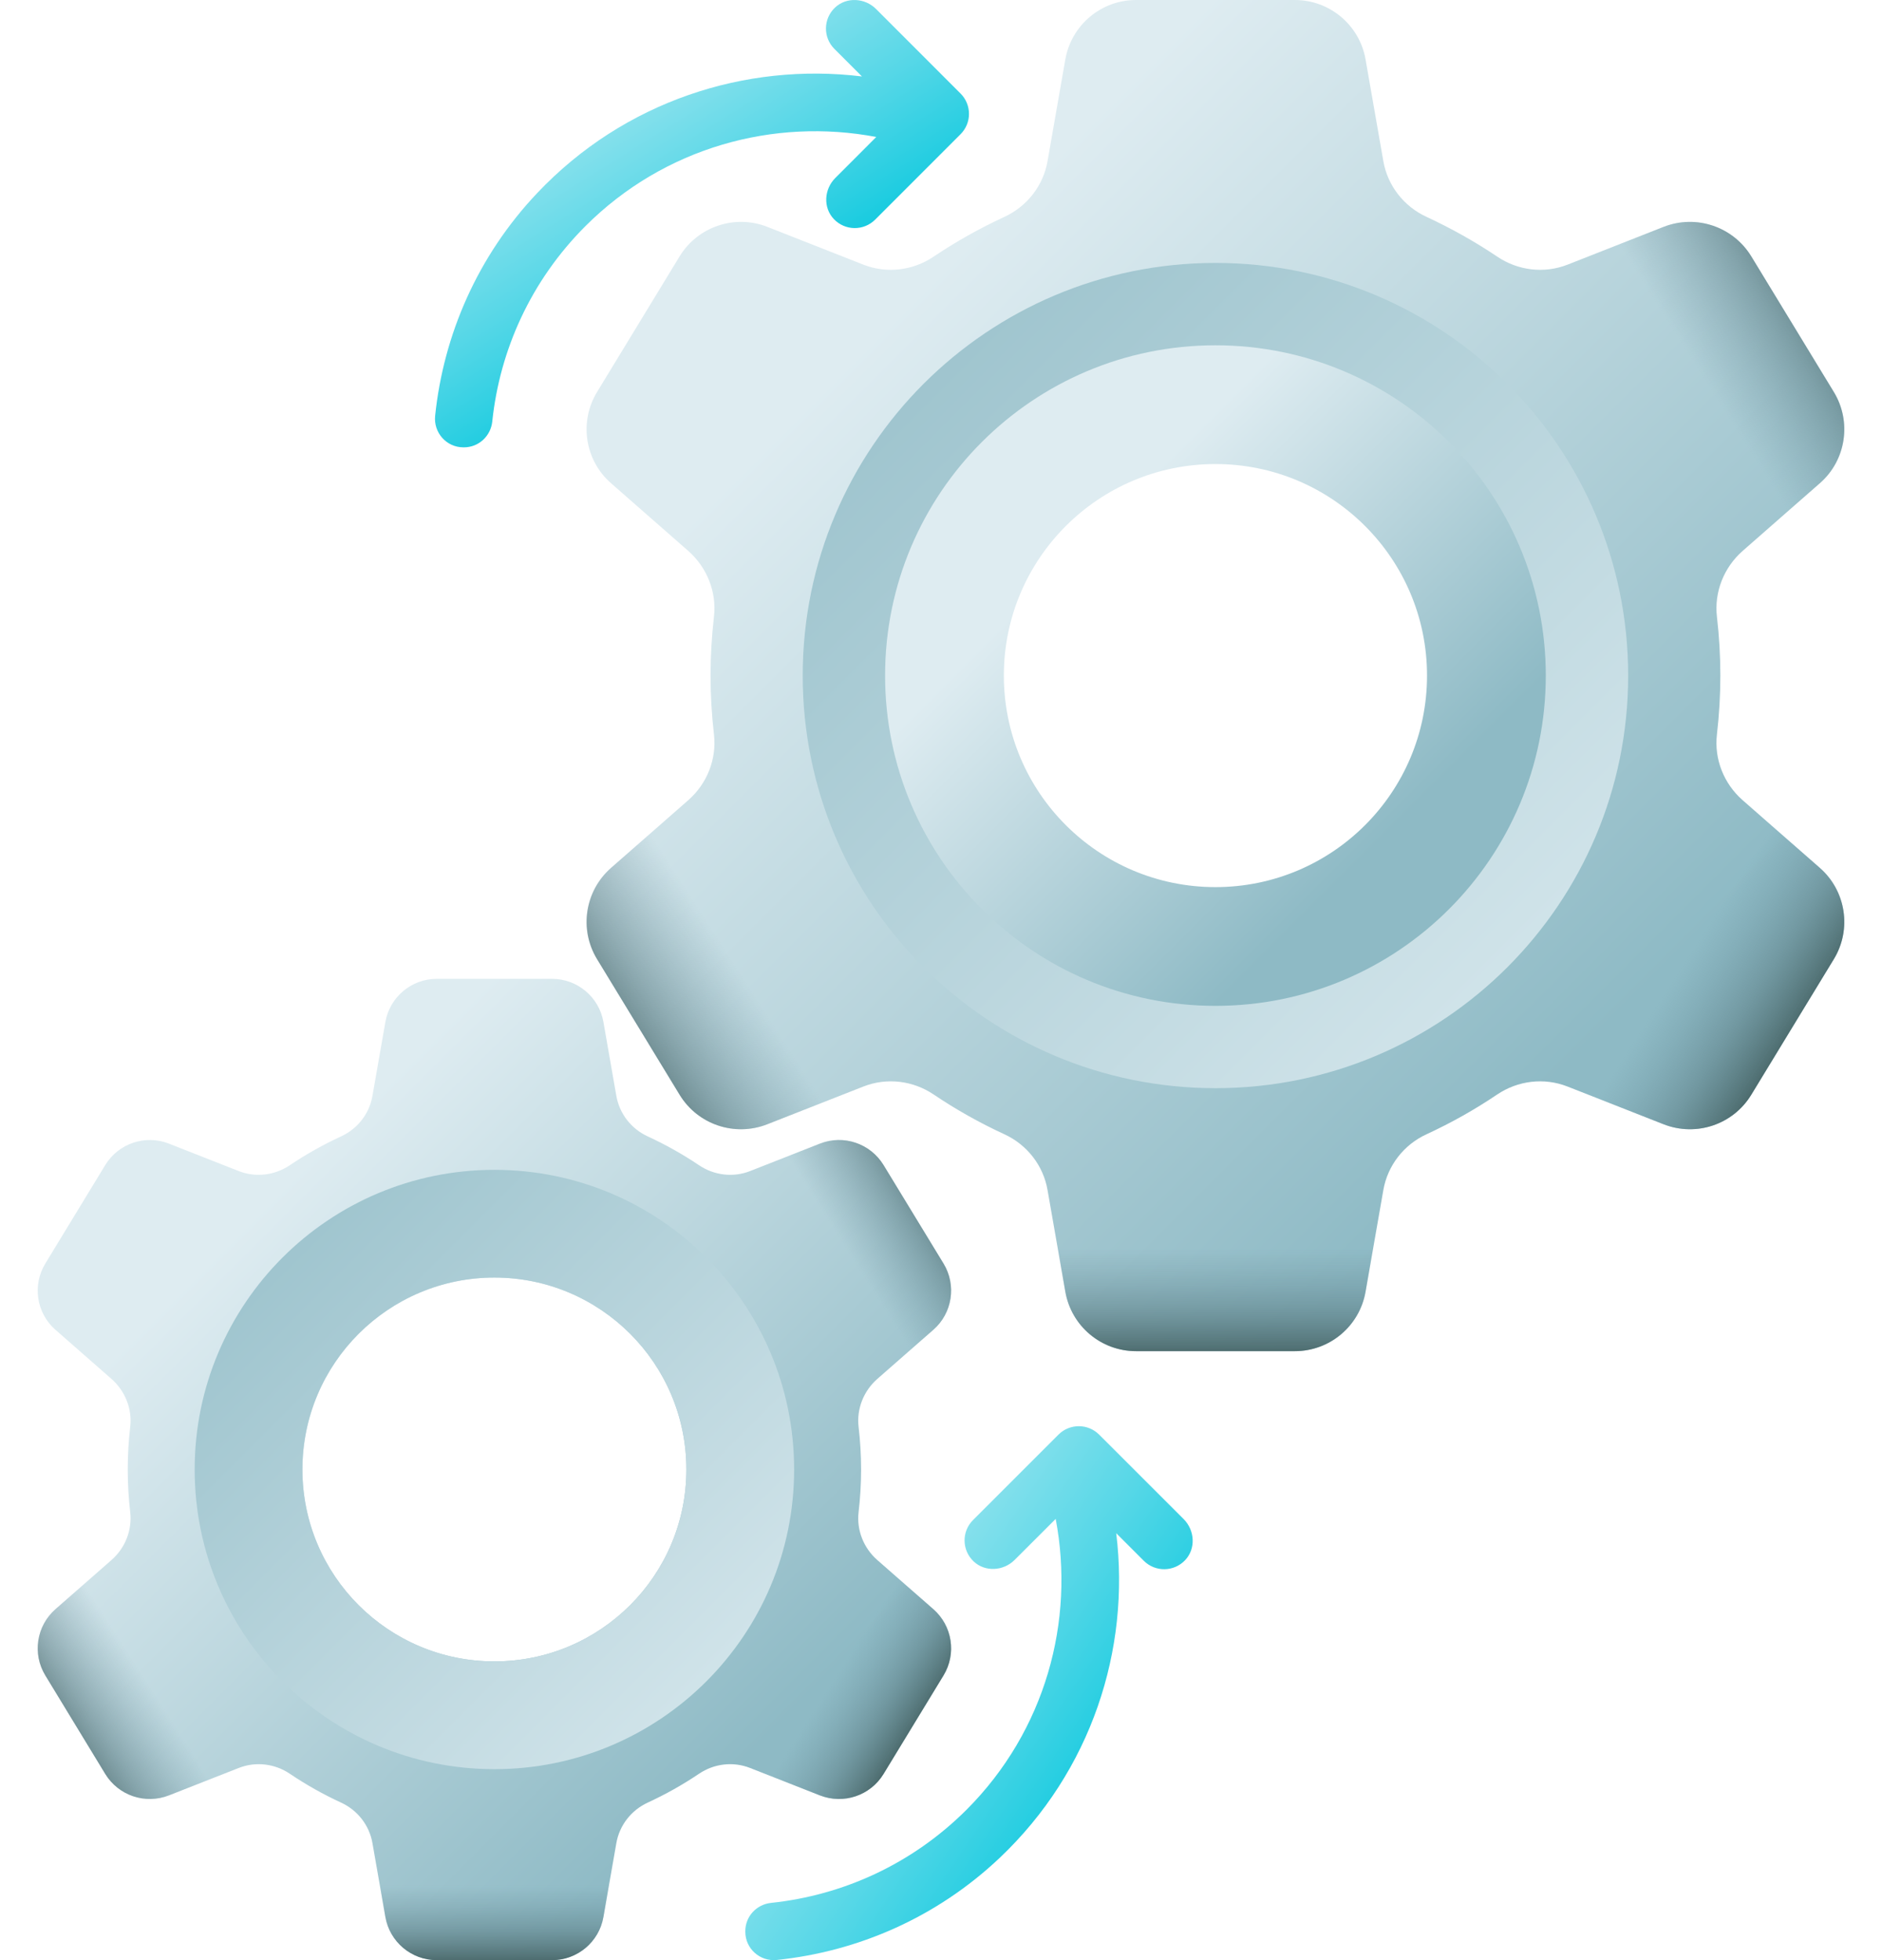 <svg width="48" height="50" viewBox="0 0 48 50" fill="none" xmlns="http://www.w3.org/2000/svg">
<g id="Group">
<g id="Group_2">
<g id="Group_3">
<g id="Group_4">
<path id="Vector" d="M46.415 22.139L44.445 20.411C43.967 19.992 43.716 19.365 43.79 18.732C43.847 18.24 43.877 17.74 43.877 17.233C43.877 16.727 43.847 16.226 43.79 15.734C43.717 15.101 43.967 14.475 44.445 14.054L46.415 12.326C47.084 11.741 47.233 10.758 46.771 9.999L44.665 6.538C44.201 5.78 43.26 5.462 42.431 5.786L39.977 6.752C39.383 6.984 38.714 6.903 38.185 6.545C37.616 6.163 37.013 5.824 36.385 5.533C35.807 5.267 35.392 4.74 35.282 4.112L34.828 1.515C34.675 0.64 33.914 0 33.025 0H28.974C28.085 0 27.325 0.64 27.171 1.515L26.717 4.112C26.607 4.74 26.192 5.267 25.615 5.533C24.986 5.824 24.384 6.163 23.814 6.545C23.286 6.903 22.617 6.984 22.023 6.752L19.568 5.786C18.74 5.462 17.798 5.78 17.334 6.538L15.228 9.999C14.766 10.758 14.915 11.741 15.584 12.326L17.555 14.054C18.032 14.475 18.283 15.101 18.209 15.734C18.153 16.226 18.122 16.727 18.122 17.233C18.122 17.74 18.153 18.24 18.209 18.732C18.283 19.364 18.032 19.992 17.555 20.411L15.584 22.139C14.915 22.727 14.766 23.708 15.228 24.467L17.334 27.927C17.798 28.688 18.74 29.003 19.568 28.679L22.023 27.715C22.617 27.482 23.286 27.563 23.814 27.92C24.384 28.304 24.986 28.643 25.615 28.933C26.192 29.198 26.608 29.727 26.717 30.355L27.171 32.951C27.325 33.827 28.085 34.466 28.974 34.466H33.025C33.914 34.466 34.674 33.827 34.828 32.951L35.282 30.355C35.392 29.727 35.807 29.198 36.384 28.933C37.013 28.643 37.615 28.304 38.184 27.92C38.714 27.563 39.382 27.482 39.976 27.715L42.431 28.679C43.259 29.003 44.201 28.688 44.665 27.927L46.771 24.467C47.233 23.708 47.084 22.727 46.415 22.139ZM31 23.974C27.276 23.974 24.258 20.956 24.258 17.233C24.258 13.51 27.276 10.492 31 10.492C34.723 10.492 37.742 13.51 37.742 17.233C37.742 20.956 34.723 23.974 31 23.974Z" fill="url(#paint0_linear_332_5643)"/>
<path id="Vector_2" d="M17.555 20.411L15.584 22.139C14.915 22.727 14.766 23.708 15.228 24.467L17.334 27.927C17.798 28.688 18.74 29.003 19.568 28.679L22.023 27.715C22.617 27.482 23.286 27.563 23.814 27.92L18.209 18.732C18.283 19.365 18.032 19.992 17.555 20.411Z" fill="url(#paint1_linear_332_5643)"/>
<path id="Vector_3" d="M44.445 14.054L46.415 12.326C47.084 11.741 47.233 10.758 46.771 9.999L44.665 6.538C44.201 5.78 43.26 5.463 42.432 5.787L39.977 6.752C39.383 6.984 38.714 6.903 38.185 6.545L43.79 15.734C43.717 15.101 43.967 14.475 44.445 14.054Z" fill="url(#paint2_linear_332_5643)"/>
<path id="Vector_4" d="M39.976 27.715L42.431 28.679C43.26 29.003 44.201 28.688 44.665 27.927L46.771 24.467C47.233 23.708 47.084 22.727 46.415 22.139L44.445 20.411C43.967 19.992 43.716 19.365 43.79 18.732L38.185 27.92C38.714 27.563 39.382 27.482 39.976 27.715Z" fill="url(#paint3_linear_332_5643)"/>
<path id="Vector_5" d="M26.717 30.355L27.171 32.951C27.325 33.828 28.085 34.466 28.974 34.466H33.026C33.914 34.466 34.675 33.828 34.828 32.951L35.283 30.355C35.392 29.727 35.807 29.198 36.385 28.933H25.615C26.192 29.198 26.608 29.727 26.717 30.355Z" fill="url(#paint4_linear_332_5643)"/>
<path id="Vector_6" d="M31 6.707C25.187 6.707 20.473 11.419 20.473 17.234C20.473 23.047 25.187 27.758 31 27.758C36.812 27.758 41.526 23.046 41.526 17.234C41.526 11.419 36.812 6.707 31 6.707ZM31 23.974C27.276 23.974 24.258 20.956 24.258 17.233C24.258 13.51 27.276 10.492 31 10.492C34.723 10.492 37.742 13.51 37.742 17.233C37.742 20.956 34.723 23.974 31 23.974Z" fill="url(#paint5_linear_332_5643)"/>
</g>
<path id="Vector_7" d="M31 8.808C26.347 8.808 22.574 12.579 22.574 17.233C22.574 21.886 26.347 25.658 31 25.658C35.653 25.658 39.425 21.886 39.425 17.233C39.425 12.579 35.653 8.808 31 8.808ZM31 22.629C28.019 22.629 25.603 20.213 25.603 17.233C25.603 14.253 28.019 11.837 31 11.837C33.98 11.837 36.396 14.253 36.396 17.233C36.396 20.213 33.98 22.629 31 22.629Z" fill="url(#paint6_linear_332_5643)"/>
</g>
<g id="Group_5">
<g id="Group_6">
<path id="Vector_8" d="M23.805 41.048L22.374 39.793C22.027 39.488 21.845 39.033 21.898 38.573C21.94 38.216 21.962 37.853 21.962 37.485C21.962 37.117 21.94 36.753 21.898 36.396C21.845 35.937 22.027 35.482 22.374 35.176L23.805 33.921C24.291 33.496 24.399 32.782 24.064 32.231L22.534 29.718C22.197 29.167 21.513 28.936 20.912 29.172L19.129 29.873C18.698 30.042 18.212 29.982 17.828 29.723C17.415 29.445 16.977 29.199 16.52 28.988C16.101 28.795 15.8 28.412 15.72 27.956L15.39 26.069C15.279 25.434 14.726 24.969 14.081 24.969H11.139C10.493 24.969 9.941 25.434 9.829 26.069L9.499 27.956C9.42 28.412 9.118 28.795 8.699 28.988C8.242 29.199 7.805 29.445 7.392 29.723C7.007 29.982 6.522 30.042 6.09 29.873L4.307 29.172C3.706 28.936 3.022 29.167 2.685 29.718L1.156 32.231C0.82 32.782 0.929 33.496 1.414 33.921L2.845 35.176C3.192 35.482 3.374 35.937 3.321 36.396C3.28 36.753 3.258 37.117 3.258 37.485C3.258 37.853 3.28 38.216 3.321 38.573C3.374 39.033 3.192 39.488 2.845 39.793L1.414 41.048C0.929 41.474 0.82 42.187 1.156 42.738L2.685 45.252C3.022 45.803 3.706 46.033 4.307 45.798L6.09 45.098C6.522 44.928 7.007 44.987 7.392 45.246C7.805 45.525 8.242 45.771 8.699 45.982C9.118 46.175 9.42 46.559 9.499 47.014L9.829 48.9C9.941 49.536 10.493 50 11.139 50H14.081C14.726 50 15.279 49.536 15.39 48.9L15.72 47.014C15.8 46.559 16.101 46.175 16.52 45.982C16.977 45.771 17.415 45.525 17.828 45.246C18.212 44.987 18.698 44.928 19.129 45.098L20.912 45.798C21.513 46.033 22.197 45.804 22.534 45.252L24.064 42.738C24.399 42.188 24.291 41.474 23.805 41.048ZM12.61 42.38C9.906 42.38 7.713 40.188 7.713 37.485C7.713 34.781 9.906 32.589 12.61 32.589C15.314 32.589 17.506 34.781 17.506 37.485C17.506 40.188 15.314 42.38 12.61 42.38Z" fill="url(#paint7_linear_332_5643)"/>
<path id="Vector_9" d="M2.845 39.793L1.414 41.048C0.929 41.474 0.82 42.187 1.156 42.738L2.685 45.252C3.022 45.803 3.706 46.033 4.307 45.798L6.09 45.098C6.522 44.928 7.007 44.987 7.392 45.246L3.321 38.573C3.374 39.033 3.192 39.488 2.845 39.793Z" fill="url(#paint8_linear_332_5643)"/>
<path id="Vector_10" d="M22.374 35.176L23.805 33.921C24.291 33.496 24.399 32.782 24.064 32.231L22.534 29.718C22.197 29.167 21.514 28.936 20.912 29.172L19.129 29.873C18.698 30.042 18.212 29.982 17.828 29.723L21.899 36.396C21.845 35.937 22.027 35.482 22.374 35.176Z" fill="url(#paint9_linear_332_5643)"/>
<path id="Vector_11" d="M19.129 45.098L20.912 45.798C21.514 46.033 22.197 45.804 22.534 45.252L24.064 42.738C24.399 42.187 24.291 41.474 23.805 41.048L22.374 39.793C22.027 39.488 21.845 39.033 21.899 38.573L17.828 45.246C18.212 44.987 18.698 44.928 19.129 45.098Z" fill="url(#paint10_linear_332_5643)"/>
<path id="Vector_12" d="M9.499 47.014L9.829 48.9C9.941 49.536 10.493 50 11.139 50H14.081C14.726 50 15.279 49.536 15.39 48.9L15.72 47.014C15.8 46.559 16.101 46.175 16.52 45.982H8.699C9.118 46.175 9.42 46.559 9.499 47.014Z" fill="url(#paint11_linear_332_5643)"/>
<path id="Vector_13" d="M12.61 29.841C8.388 29.841 4.965 33.263 4.965 37.485C4.965 41.707 8.388 45.129 12.61 45.129C16.831 45.129 20.254 41.707 20.254 37.485C20.254 33.263 16.831 29.841 12.61 29.841ZM12.61 42.38C9.906 42.38 7.713 40.188 7.713 37.485C7.713 34.781 9.906 32.589 12.61 32.589C15.314 32.589 17.506 34.781 17.506 37.485C17.506 40.188 15.314 42.38 12.61 42.38Z" fill="url(#paint12_linear_332_5643)"/>
</g>
</g>
</g>
<path id="Vector_14" d="M24.498 3.424L22.321 5.602C22.028 5.895 21.551 5.89 21.265 5.586C20.989 5.294 21.018 4.826 21.303 4.541L22.349 3.494C19.743 2.999 16.944 3.756 14.931 5.768C13.539 7.161 12.746 8.931 12.555 10.753C12.516 11.125 12.208 11.411 11.834 11.411H11.818C11.387 11.411 11.054 11.036 11.098 10.607C11.312 8.542 12.18 6.532 13.701 4.925C15.921 2.579 19.02 1.588 21.984 1.95L21.281 1.247C20.989 0.956 20.994 0.478 21.298 0.192C21.59 -0.083 22.058 -0.055 22.343 0.229L24.498 2.385C24.786 2.672 24.785 3.138 24.498 3.424Z" fill="url(#paint13_linear_332_5643)"/>
<path id="Vector_15" d="M26.995 36.596L24.817 38.774C24.524 39.066 24.529 39.543 24.833 39.83C25.125 40.105 25.593 40.077 25.878 39.791L26.925 38.745C27.42 41.351 26.663 44.15 24.652 46.163C23.258 47.556 21.488 48.348 19.666 48.54C19.294 48.579 19.009 48.886 19.009 49.26V49.276C19.009 49.708 19.383 50.041 19.812 49.996C21.878 49.782 23.887 48.914 25.494 47.394C27.84 45.173 28.831 42.074 28.469 39.11L29.172 39.813C29.463 40.105 29.941 40.1 30.227 39.797C30.503 39.504 30.474 39.037 30.19 38.751L28.034 36.596C27.747 36.308 27.281 36.309 26.995 36.596Z" fill="url(#paint14_linear_332_5643)"/>
</g>
<defs>
<linearGradient id="paint0_linear_332_5643" x1="22.309" y1="8.542" x2="40.495" y2="26.729" gradientUnits="userSpaceOnUse">
<stop stop-color="#DEECF1"/>
<stop offset="1" stop-color="#8EBAC5"/>
</linearGradient>
<linearGradient id="paint1_linear_332_5643" x1="18.822" y1="24.734" x2="15.181" y2="27.075" gradientUnits="userSpaceOnUse">
<stop stop-color="#678D98" stop-opacity="0"/>
<stop offset="0.227" stop-color="#638892" stop-opacity="0.227"/>
<stop offset="0.522" stop-color="#597B82" stop-opacity="0.522"/>
<stop offset="0.853" stop-color="#476567" stop-opacity="0.853"/>
<stop offset="1" stop-color="#3E5959"/>
</linearGradient>
<linearGradient id="paint2_linear_332_5643" x1="43.422" y1="9.596" x2="47.115" y2="7.256" gradientUnits="userSpaceOnUse">
<stop stop-color="#678D98" stop-opacity="0"/>
<stop offset="0.227" stop-color="#638892" stop-opacity="0.227"/>
<stop offset="0.522" stop-color="#597B82" stop-opacity="0.522"/>
<stop offset="0.853" stop-color="#476567" stop-opacity="0.853"/>
<stop offset="1" stop-color="#3E5959"/>
</linearGradient>
<linearGradient id="paint3_linear_332_5643" x1="42.946" y1="24.588" x2="46.015" y2="26.564" gradientUnits="userSpaceOnUse">
<stop stop-color="#678D98" stop-opacity="0"/>
<stop offset="0.227" stop-color="#638892" stop-opacity="0.227"/>
<stop offset="0.522" stop-color="#597B82" stop-opacity="0.522"/>
<stop offset="0.853" stop-color="#476567" stop-opacity="0.853"/>
<stop offset="1" stop-color="#3E5959"/>
</linearGradient>
<linearGradient id="paint4_linear_332_5643" x1="31" y1="31.848" x2="31" y2="34.814" gradientUnits="userSpaceOnUse">
<stop stop-color="#678D98" stop-opacity="0"/>
<stop offset="0.227" stop-color="#638892" stop-opacity="0.227"/>
<stop offset="0.522" stop-color="#597B82" stop-opacity="0.522"/>
<stop offset="0.853" stop-color="#476567" stop-opacity="0.853"/>
<stop offset="1" stop-color="#3E5959"/>
</linearGradient>
<linearGradient id="paint5_linear_332_5643" x1="42.88" y1="29.113" x2="18.168" y2="4.401" gradientUnits="userSpaceOnUse">
<stop stop-color="#DEECF1"/>
<stop offset="1" stop-color="#8EBAC5"/>
</linearGradient>
<linearGradient id="paint6_linear_332_5643" x1="27.619" y1="13.852" x2="35.212" y2="21.445" gradientUnits="userSpaceOnUse">
<stop stop-color="#DEECF1"/>
<stop offset="1" stop-color="#8EBAC5"/>
</linearGradient>
<linearGradient id="paint7_linear_332_5643" x1="6.298" y1="31.173" x2="19.506" y2="44.381" gradientUnits="userSpaceOnUse">
<stop stop-color="#DEECF1"/>
<stop offset="1" stop-color="#8EBAC5"/>
</linearGradient>
<linearGradient id="paint8_linear_332_5643" x1="3.766" y1="42.932" x2="1.122" y2="44.632" gradientUnits="userSpaceOnUse">
<stop stop-color="#678D98" stop-opacity="0"/>
<stop offset="0.227" stop-color="#638892" stop-opacity="0.227"/>
<stop offset="0.522" stop-color="#597B82" stop-opacity="0.522"/>
<stop offset="0.853" stop-color="#476567" stop-opacity="0.853"/>
<stop offset="1" stop-color="#3E5959"/>
</linearGradient>
<linearGradient id="paint9_linear_332_5643" x1="21.632" y1="31.939" x2="24.313" y2="30.239" gradientUnits="userSpaceOnUse">
<stop stop-color="#678D98" stop-opacity="0"/>
<stop offset="0.227" stop-color="#638892" stop-opacity="0.227"/>
<stop offset="0.522" stop-color="#597B82" stop-opacity="0.522"/>
<stop offset="0.853" stop-color="#476567" stop-opacity="0.853"/>
<stop offset="1" stop-color="#3E5959"/>
</linearGradient>
<linearGradient id="paint10_linear_332_5643" x1="21.286" y1="42.826" x2="23.515" y2="44.262" gradientUnits="userSpaceOnUse">
<stop stop-color="#678D98" stop-opacity="0"/>
<stop offset="0.227" stop-color="#638892" stop-opacity="0.227"/>
<stop offset="0.522" stop-color="#597B82" stop-opacity="0.522"/>
<stop offset="0.853" stop-color="#476567" stop-opacity="0.853"/>
<stop offset="1" stop-color="#3E5959"/>
</linearGradient>
<linearGradient id="paint11_linear_332_5643" x1="12.61" y1="48.099" x2="12.61" y2="50.253" gradientUnits="userSpaceOnUse">
<stop stop-color="#678D98" stop-opacity="0"/>
<stop offset="0.227" stop-color="#638892" stop-opacity="0.227"/>
<stop offset="0.522" stop-color="#597B82" stop-opacity="0.522"/>
<stop offset="0.853" stop-color="#476567" stop-opacity="0.853"/>
<stop offset="1" stop-color="#3E5959"/>
</linearGradient>
<linearGradient id="paint12_linear_332_5643" x1="21.238" y1="46.113" x2="3.291" y2="28.166" gradientUnits="userSpaceOnUse">
<stop stop-color="#DEECF1"/>
<stop offset="1" stop-color="#8EBAC5"/>
</linearGradient>
<linearGradient id="paint13_linear_332_5643" x1="14.618" y1="1.516" x2="19.189" y2="8.857" gradientUnits="userSpaceOnUse">
<stop stop-color="#A6E7F0"/>
<stop offset="0.171" stop-color="#90E2ED"/>
<stop offset="0.529" stop-color="#56D7E7"/>
<stop offset="1" stop-color="#02C7DD"/>
</linearGradient>
<linearGradient id="paint14_linear_332_5643" x1="20.427" y1="41.02" x2="28.662" y2="46.608" gradientUnits="userSpaceOnUse">
<stop stop-color="#A6E7F0"/>
<stop offset="0.171" stop-color="#90E2ED"/>
<stop offset="0.529" stop-color="#56D7E7"/>
<stop offset="1" stop-color="#02C7DD"/>
</linearGradient>
</defs>
</svg>
